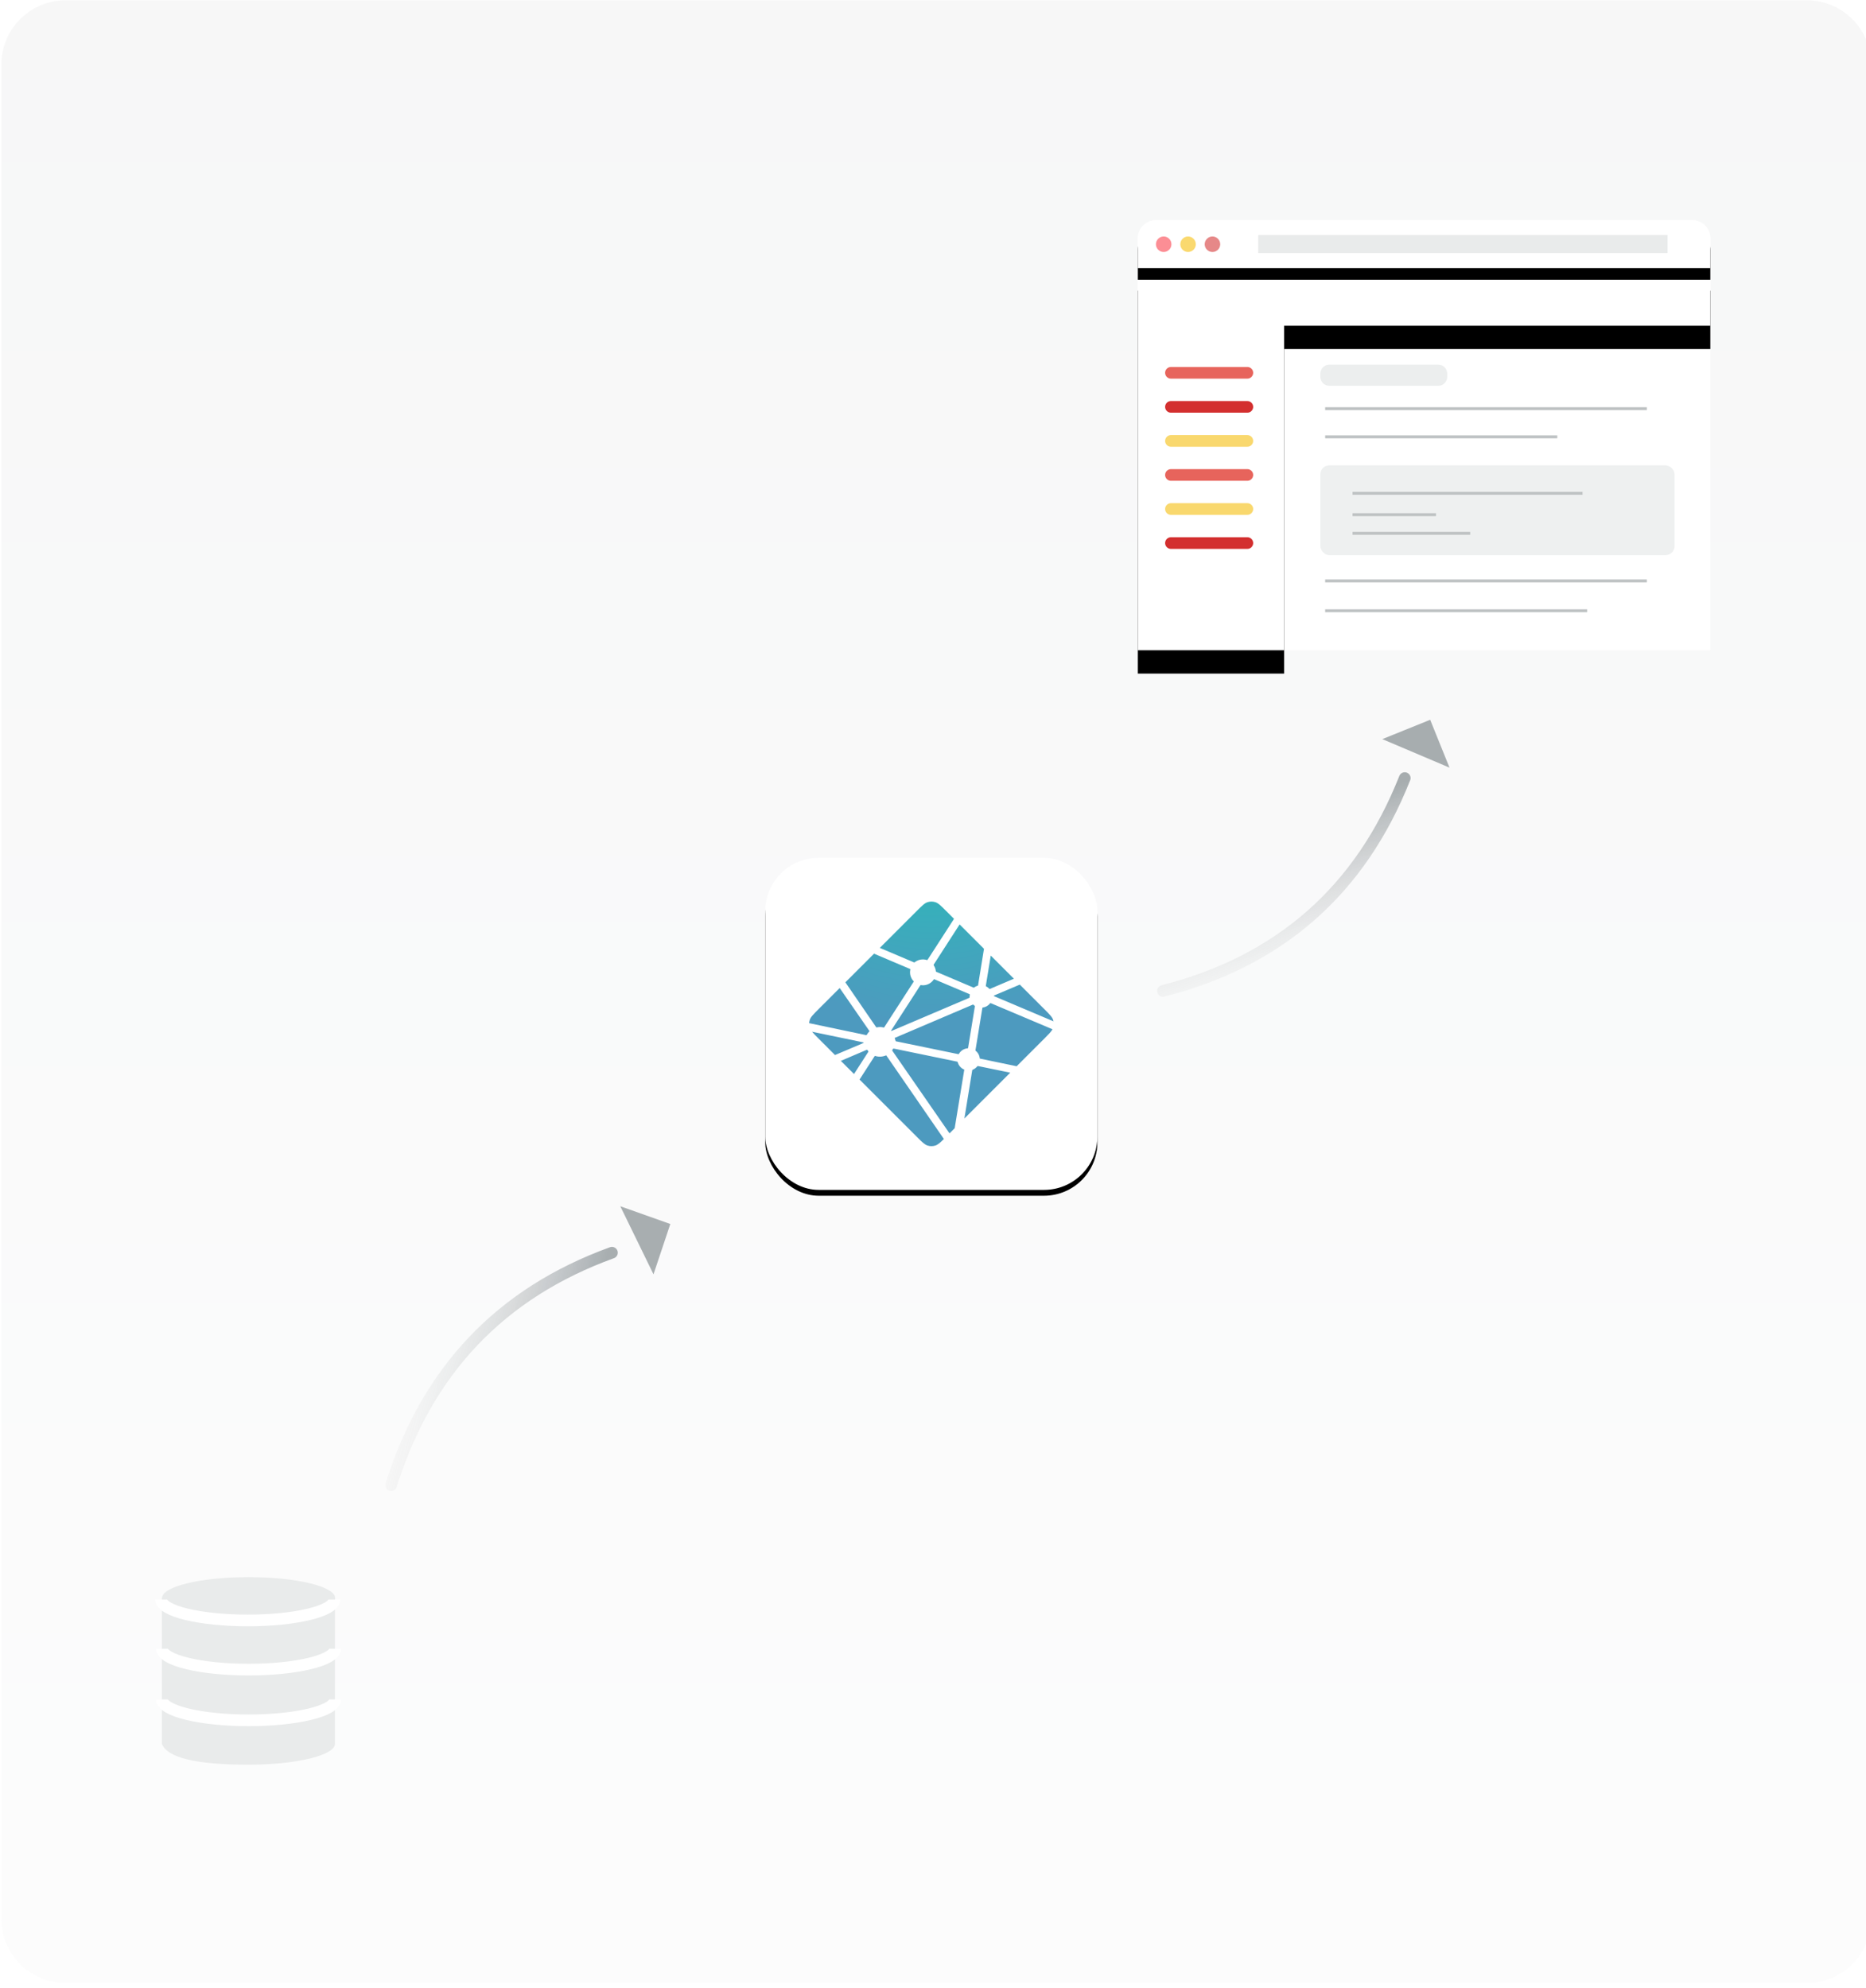 <?xml version="1.0" encoding="UTF-8"?>
<svg width="320px" height="341px" viewBox="0 0 320 341" version="1.1" xmlns="http://www.w3.org/2000/svg" xmlns:xlink="http://www.w3.org/1999/xlink">
    <!-- Generator: Sketch 52.3 (67297) - http://www.bohemiancoding.com/sketch -->
    <title>feature-continuous-deployment</title>
    <desc>Created with Sketch.</desc>
    <defs>
        <linearGradient x1="50%" y1="0%" x2="50%" y2="100%" id="linearGradient-1">
            <stop stop-color="#0F1E24" offset="0%"></stop>
            <stop stop-color="#A3A9AC" offset="100%"></stop>
        </linearGradient>
        <path d="M25.53,18.325 L25.53,73.992 L0.441,73.992 L0.441,18.325 L0.441,8.319 L98.621,8.319 L98.621,18.325 L25.53,18.325 Z" id="path-2"></path>
        <filter x="-32.6%" y="-42.6%" width="165.2%" height="197.5%" filterUnits="objectBoundingBox" id="filter-3">
            <feOffset dx="0" dy="4" in="SourceAlpha" result="shadowOffsetOuter1"></feOffset>
            <feGaussianBlur stdDeviation="10" in="shadowOffsetOuter1" result="shadowBlurOuter1"></feGaussianBlur>
            <feColorMatrix values="0 0 0 0 0   0 0 0 0 0   0 0 0 0 0  0 0 0 0.068 0" type="matrix" in="shadowBlurOuter1"></feColorMatrix>
        </filter>
        <path d="M3.539,0.235 L95.524,0.235 C97.235,0.235 98.621,1.622 98.621,3.333 L98.621,8.438 L0.441,8.438 L0.441,3.333 C0.441,1.622 1.828,0.235 3.539,0.235 Z" id="path-4"></path>
        <filter x="-10.2%" y="-97.5%" width="120.4%" height="343.8%" filterUnits="objectBoundingBox" id="filter-5">
            <feOffset dx="0" dy="2" in="SourceAlpha" result="shadowOffsetOuter1"></feOffset>
            <feGaussianBlur stdDeviation="3" in="shadowOffsetOuter1" result="shadowBlurOuter1"></feGaussianBlur>
            <feColorMatrix values="0 0 0 0 0   0 0 0 0 0   0 0 0 0 0  0 0 0 0.068 0" type="matrix" in="shadowBlurOuter1"></feColorMatrix>
        </filter>
        <linearGradient x1="100%" y1="87.931%" x2="0%" y2="5.214%" id="linearGradient-6">
            <stop stop-color="#C8C8C8" stop-opacity="0.129" offset="0%"></stop>
            <stop stop-color="#5D686D" offset="100%"></stop>
        </linearGradient>
        <rect id="path-7" x="0.677" y="0.003" width="56.958" height="56.958" rx="9.154"></rect>
        <filter x="-32.5%" y="-30.7%" width="165.0%" height="165.0%" filterUnits="objectBoundingBox" id="filter-8">
            <feOffset dx="0" dy="1" in="SourceAlpha" result="shadowOffsetOuter1"></feOffset>
            <feGaussianBlur stdDeviation="6" in="shadowOffsetOuter1" result="shadowBlurOuter1"></feGaussianBlur>
            <feColorMatrix values="0 0 0 0 0   0 0 0 0 0   0 0 0 0 0  0 0 0 0.068 0" type="matrix" in="shadowBlurOuter1"></feColorMatrix>
        </filter>
        <radialGradient cx="50%" cy="-50%" fx="50%" fy="-50%" r="100.11%" gradientTransform="translate(0.5,-0.5),scale(1,0.999),rotate(90),translate(-0.5,0.5)" id="radialGradient-9">
            <stop stop-color="#20C6B7" offset="0%"></stop>
            <stop stop-color="#4D9ABF" offset="100%"></stop>
        </radialGradient>
    </defs>
    <g id="feature-continuous-deployment" stroke="none" stroke-width="1" fill="none" fill-rule="evenodd">
        <path d="M11.242,0.056 L309.867,0.056 C315.943,0.056 320.867,4.981 320.867,11.056 L320.867,329.142 C320.867,335.218 315.943,340.142 309.867,340.142 L11.242,340.142 C5.167,340.142 0.242,335.218 0.242,329.142 L0.242,11.056 C0.242,4.981 5.167,0.056 11.242,0.056 Z" id="gradient-background" fill="url(#linearGradient-1)" opacity="0.037"></path>
        <g id="continuous-deployment-minimal-ver" transform="translate(27, 37)">
            <g id="Group-38" transform="translate(15.632, 249.591) scale(-1, 1) translate(-15.632, -249.591) translate(0.132, 233.091)">
                <path d="M0.691,29.017 L0.691,4.009 L30.372,4.009 L30.372,15.54 L30.372,29.017 C29.445,31.405 24.499,32.599 15.531,32.599 C7.335,32.599 0.691,30.996 0.691,29.017 Z" id="Combined-Shape" fill="#E9EBEB"></path>
                <path d="M30.338,16.29 C30.338,14.312 23.694,12.708 15.498,12.708 C7.302,12.708 0.657,14.312 0.657,16.29" id="Oval-5" stroke="#FFFFFF" stroke-width="2" transform="translate(15.498, 14.499) scale(1, -1) translate(-15.498, -14.499) "></path>
                <path d="M30.338,24.99 C30.338,23.012 23.694,21.408 15.498,21.408 C7.302,21.408 0.657,23.012 0.657,24.99" id="Oval-5" stroke="#FFFFFF" stroke-width="2" transform="translate(15.498, 23.199) scale(1, -1) translate(-15.498, -23.199) "></path>
                <ellipse id="Oval-5" fill="#E9EBEB" cx="15.498" cy="4.009" rx="14.84" ry="3.582"></ellipse>
                <path d="M30.479,7.856 C30.479,5.878 23.834,4.274 15.638,4.274 C7.442,4.274 0.798,5.878 0.798,7.856" id="Oval-5" stroke="#FFFFFF" stroke-width="2" transform="translate(15.638, 6.065) scale(1, -1) translate(-15.638, -6.065) "></path>
            </g>
            <g id="Group-58" transform="translate(167.684, 0.545)">
                <path d="M3.539,0.235 L95.524,0.235 C97.235,0.235 98.621,1.622 98.621,3.333 L98.621,73.992 L0.441,73.992 L0.441,3.333 C0.441,1.622 1.828,0.235 3.539,0.235 Z" id="Rectangle-7" fill="#FFFFFF"></path>
                <g id="Combined-Shape">
                    <use fill="black" fill-opacity="1" filter="url(#filter-3)" xlink:href="#path-2"></use>
                    <use fill="#FFFFFF" fill-rule="evenodd" xlink:href="#path-2"></use>
                </g>
                <g id="Rectangle-7">
                    <use fill="black" fill-opacity="1" filter="url(#filter-5)" xlink:href="#path-4"></use>
                    <use fill="#FFFFFF" fill-rule="evenodd" xlink:href="#path-4"></use>
                </g>
                <circle id="Oval-2" fill="#FA3945" opacity="0.569" cx="4.875" cy="4.35" r="1.331"></circle>
                <circle id="Oval-2" fill="#F6BC02" opacity="0.569" cx="9.058" cy="4.35" r="1.331"></circle>
                <circle id="Oval-2" fill="#D32F2F" opacity="0.569" cx="13.241" cy="4.35" r="1.331"></circle>
                <polygon id="Rectangle-12" fill="#E9EBEB" points="21.088 2.762 91.289 2.762 91.289 5.86 21.088 5.86"></polygon>
                <path d="M33.28,25.001 L51.963,25.001 C52.812,25.001 53.499,25.688 53.499,26.537 L53.499,27.091 C53.499,27.939 52.812,28.627 51.963,28.627 L33.28,28.627 C32.431,28.627 31.744,27.939 31.744,27.091 L31.744,26.537 C31.744,25.688 32.431,25.001 33.28,25.001 Z" id="Rectangle-8" fill="#E9EBEB" opacity="0.878"></path>
                <rect id="Rectangle-4" fill="#E9EBEB" opacity="0.763" x="31.744" y="42.269" width="60.734" height="15.41" rx="1.536"></rect>
                <path d="M37.263,47.075 L76.704,47.075" id="Path-22" stroke="#BEC2C3" stroke-width="0.5"></path>
                <path d="M37.263,50.731 L51.575,50.731" id="Path-22" stroke="#BEC2C3" stroke-width="0.5"></path>
                <path d="M37.263,53.933 L57.439,53.933" id="Path-22" stroke="#BEC2C3" stroke-width="0.5"></path>
                <path d="M32.568,62.095 L87.739,62.095" id="Path-23" stroke="#BEC2C3" stroke-width="0.5"></path>
                <path d="M32.568,32.552 L87.739,32.552" id="Path-23" stroke="#BEC2C3" stroke-width="0.5"></path>
                <path d="M32.568,37.385 L72.379,37.385" id="Path-23" stroke="#BEC2C3" stroke-width="0.5"></path>
                <path d="M32.568,67.215 L77.499,67.215" id="Path-23" stroke="#BEC2C3" stroke-width="0.5"></path>
                <g id="Group-8" transform="translate(6, 25)" stroke-linecap="round" stroke-width="2">
                    <path d="M0.122,1.402 L13.223,1.402" id="Path-18" stroke="#E7645C"></path>
                    <path d="M0.122,7.242 L13.223,7.242" id="Path-18" stroke="#D32F2F"></path>
                    <path d="M0.122,13.083 L13.223,13.083" id="Path-18" stroke="#F9D86E"></path>
                    <path d="M0.122,18.923 L13.223,18.923" id="Path-18" stroke="#E7645C"></path>
                    <path d="M0.122,24.763 L13.223,24.763" id="Path-18" stroke="#F9D86E"></path>
                    <path d="M0.122,30.604 L13.223,30.604" id="Path-18" stroke="#D32F2F"></path>
                </g>
                <g id="Group-17" transform="translate(30.72, 38.685)"></g>
            </g>
            <g id="Group-42" opacity="0.525" transform="translate(66.497, 194.847) rotate(28) translate(-66.497, -194.847) translate(52.497, 161.347)">
                <path d="M0.184,13.138 C13.773,28.193 18.68,45.854 14.905,66.122" id="Path-65" stroke="url(#linearGradient-6)" stroke-width="2" stroke-linecap="round" transform="translate(8.16, 39.63) scale(-1, 1) translate(-8.16, -39.63) "></path>
                <polyline id="Path-61" fill="#5D686D" transform="translate(20.788, 6.669) rotate(36) translate(-20.788, -6.669) " points="14.293 9.856 20.788 3.481 27.282 9.856"></polyline>
            </g>
            <g id="Group-42" opacity="0.525" transform="translate(196.367, 108.233) scale(-1, 1) rotate(-59) translate(-196.367, -108.233) translate(183.867, 74.233)">
                <path d="M0.763,12.908 C13.325,29.326 16.638,47.441 10.704,67.253" id="Path-65" stroke="url(#linearGradient-6)" stroke-width="2" stroke-linecap="round" transform="translate(7.161, 40.08) scale(-1, 1) translate(-7.161, -40.08) "></path>
                <polyline id="Path-61" fill="#5D686D" transform="translate(18.045, 6.552) rotate(36) translate(-18.045, -6.552) " points="11.783 9.683 18.045 3.42 24.307 9.683"></polyline>
            </g>
            <g id="Group-6" transform="translate(103, 109.5)">
                <g id="Group-27" transform="translate(0.558, 0.636)">
                    <g id="Rectangle-8">
                        <use fill="black" fill-opacity="1" filter="url(#filter-8)" xlink:href="#path-7"></use>
                        <use fill="#FFFFFF" fill-rule="evenodd" xlink:href="#path-7"></use>
                    </g>
                </g>
                <g id="logomark" transform="translate(8.758, 7.208)" fill="url(#radialGradient-9)" fill-rule="nonzero">
                    <path d="M30.374,15.492 L30.358,15.486 C30.35,15.482 30.341,15.479 30.333,15.471 C30.308,15.444 30.296,15.406 30.303,15.37 L31.148,10.199 L35.115,14.166 L30.99,15.921 C30.978,15.926 30.966,15.928 30.954,15.928 L30.937,15.928 C30.932,15.924 30.926,15.92 30.915,15.909 C30.762,15.738 30.578,15.597 30.374,15.492 Z M36.127,15.177 L40.368,19.418 C41.248,20.3 41.689,20.74 41.85,21.25 C41.874,21.325 41.894,21.401 41.909,21.478 L31.774,17.186 C31.769,17.184 31.763,17.182 31.758,17.179 C31.717,17.163 31.67,17.144 31.67,17.103 C31.67,17.061 31.718,17.042 31.759,17.025 L31.772,17.02 L36.127,15.177 Z M41.736,22.839 C41.518,23.251 41.091,23.678 40.369,24.401 L35.587,29.181 L29.403,27.893 L29.37,27.887 C29.316,27.878 29.258,27.868 29.258,27.819 C29.21,27.303 28.951,26.83 28.541,26.514 C28.516,26.488 28.522,26.449 28.53,26.413 C28.53,26.407 28.53,26.402 28.532,26.398 L29.695,19.257 L29.7,19.233 C29.706,19.178 29.716,19.115 29.765,19.115 C30.269,19.052 30.726,18.79 31.034,18.387 C31.044,18.376 31.051,18.364 31.064,18.358 C31.099,18.341 31.141,18.358 31.177,18.373 L41.735,22.839 L41.736,22.839 Z M34.488,30.281 L26.625,38.143 L27.971,29.872 L27.973,29.861 C27.974,29.85 27.976,29.839 27.98,29.829 C27.991,29.803 28.019,29.792 28.046,29.781 L28.059,29.775 C28.354,29.65 28.615,29.456 28.82,29.21 C28.846,29.179 28.878,29.149 28.918,29.144 C28.929,29.142 28.94,29.142 28.95,29.144 L34.487,30.282 L34.488,30.281 Z M24.961,39.808 L24.075,40.694 L14.276,26.533 C14.273,26.528 14.269,26.523 14.265,26.518 C14.25,26.497 14.234,26.476 14.237,26.452 C14.238,26.435 14.249,26.42 14.261,26.406 L14.272,26.392 C14.302,26.348 14.327,26.305 14.354,26.258 L14.376,26.219 L14.379,26.216 C14.395,26.19 14.409,26.165 14.435,26.15 C14.458,26.139 14.49,26.144 14.515,26.149 L25.37,28.388 C25.4,28.393 25.429,28.405 25.453,28.424 C25.467,28.438 25.471,28.454 25.474,28.471 C25.627,29.052 26.044,29.527 26.599,29.757 C26.629,29.772 26.616,29.806 26.602,29.842 C26.595,29.858 26.589,29.874 26.586,29.891 C26.449,30.723 25.276,37.876 24.961,39.808 Z M23.11,41.658 C22.456,42.304 22.071,42.647 21.636,42.785 C21.206,42.921 20.746,42.921 20.316,42.785 C19.806,42.623 19.365,42.183 18.485,41.301 L8.645,31.461 L11.215,27.475 C11.227,27.456 11.239,27.438 11.259,27.424 C11.286,27.404 11.325,27.413 11.358,27.424 C11.948,27.602 12.582,27.57 13.151,27.333 C13.18,27.322 13.21,27.315 13.233,27.335 C13.244,27.346 13.254,27.358 13.263,27.37 L23.11,41.659 L23.11,41.658 Z M7.696,30.513 L5.439,28.256 L9.896,26.354 C9.908,26.349 9.92,26.346 9.933,26.346 C9.97,26.346 9.992,26.383 10.011,26.417 C10.056,26.486 10.104,26.553 10.154,26.619 L10.168,26.636 C10.181,26.655 10.172,26.673 10.159,26.691 L7.697,30.513 L7.696,30.513 Z M4.44,27.257 L1.584,24.401 C1.098,23.915 0.746,23.563 0.501,23.26 L9.184,25.061 C9.195,25.063 9.206,25.064 9.217,25.066 C9.271,25.075 9.33,25.085 9.33,25.135 C9.33,25.19 9.265,25.215 9.21,25.236 L9.185,25.247 L4.44,27.257 Z M0.002,21.791 C0.012,21.607 0.045,21.425 0.101,21.25 C0.262,20.74 0.702,20.3 1.584,19.418 L5.239,15.764 C6.921,18.206 8.608,20.644 10.3,23.08 C10.33,23.12 10.363,23.163 10.329,23.196 C10.169,23.372 10.009,23.565 9.896,23.774 C9.884,23.801 9.865,23.824 9.842,23.842 C9.828,23.85 9.812,23.847 9.796,23.844 L9.794,23.844 L0.002,21.79 L0.002,21.791 Z M6.217,14.785 L11.131,9.872 C11.592,10.074 13.273,10.784 14.776,11.419 C15.914,11.9 16.952,12.338 17.278,12.48 C17.31,12.493 17.34,12.506 17.354,12.539 C17.363,12.559 17.359,12.584 17.354,12.605 C17.196,13.325 17.411,14.077 17.927,14.605 C17.959,14.638 17.927,14.685 17.898,14.725 L17.883,14.748 L12.893,22.476 C12.88,22.498 12.868,22.517 12.846,22.531 C12.82,22.547 12.783,22.54 12.752,22.532 C12.558,22.481 12.359,22.454 12.158,22.451 C11.979,22.451 11.784,22.484 11.587,22.52 L11.586,22.52 C11.564,22.523 11.544,22.528 11.527,22.514 C11.507,22.499 11.491,22.48 11.478,22.459 L6.217,14.785 Z M12.123,8.879 L18.485,2.518 C19.365,1.637 19.806,1.196 20.316,1.035 C20.746,0.899 21.206,0.899 21.636,1.035 C22.146,1.196 22.587,1.637 23.467,2.518 L24.846,3.896 L20.322,10.903 C20.31,10.924 20.295,10.942 20.277,10.956 C20.249,10.974 20.211,10.967 20.178,10.956 C19.454,10.736 18.668,10.888 18.078,11.361 C18.048,11.391 18.004,11.374 17.967,11.357 C17.376,11.1 12.781,9.158 12.123,8.879 Z M25.807,4.857 L29.984,9.034 L28.977,15.269 L28.977,15.285 C28.977,15.3 28.974,15.314 28.969,15.327 C28.958,15.349 28.936,15.353 28.914,15.36 C28.699,15.425 28.496,15.526 28.314,15.659 C28.307,15.664 28.299,15.67 28.293,15.677 C28.281,15.69 28.268,15.702 28.249,15.704 C28.233,15.705 28.217,15.702 28.202,15.697 L21.836,12.992 L21.824,12.987 C21.783,12.97 21.735,12.95 21.735,12.909 C21.698,12.554 21.582,12.212 21.396,11.908 C21.365,11.857 21.332,11.805 21.358,11.753 L25.807,4.857 Z M21.504,14.273 L27.472,16.801 C27.505,16.816 27.541,16.83 27.555,16.864 C27.561,16.885 27.561,16.906 27.555,16.927 C27.538,17.014 27.522,17.114 27.522,17.214 L27.522,17.382 C27.522,17.423 27.48,17.441 27.44,17.457 L27.428,17.462 C26.483,17.865 14.156,23.122 14.137,23.122 C14.119,23.122 14.099,23.122 14.081,23.103 C14.048,23.07 14.081,23.024 14.11,22.983 C14.115,22.976 14.12,22.968 14.125,22.961 L19.029,15.367 L19.038,15.354 C19.067,15.308 19.099,15.257 19.152,15.257 L19.201,15.265 C19.313,15.28 19.411,15.294 19.511,15.294 C20.255,15.294 20.944,14.932 21.36,14.313 C21.37,14.296 21.382,14.281 21.397,14.269 C21.427,14.247 21.47,14.258 21.504,14.273 Z M14.67,24.323 L28.107,18.593 C28.107,18.593 28.126,18.593 28.145,18.612 C28.218,18.685 28.281,18.734 28.341,18.78 L28.37,18.799 C28.398,18.814 28.425,18.832 28.427,18.86 C28.427,18.871 28.427,18.878 28.425,18.887 L27.274,25.958 L27.27,25.986 C27.262,26.041 27.254,26.103 27.203,26.103 C26.58,26.145 26.018,26.492 25.7,27.03 L25.695,27.039 C25.68,27.064 25.665,27.088 25.64,27.101 C25.617,27.112 25.588,27.108 25.564,27.102 L14.849,24.892 C14.838,24.89 14.682,24.324 14.67,24.323 Z" id="Shape"></path>
                </g>
            </g>
        </g>
    </g>
</svg>